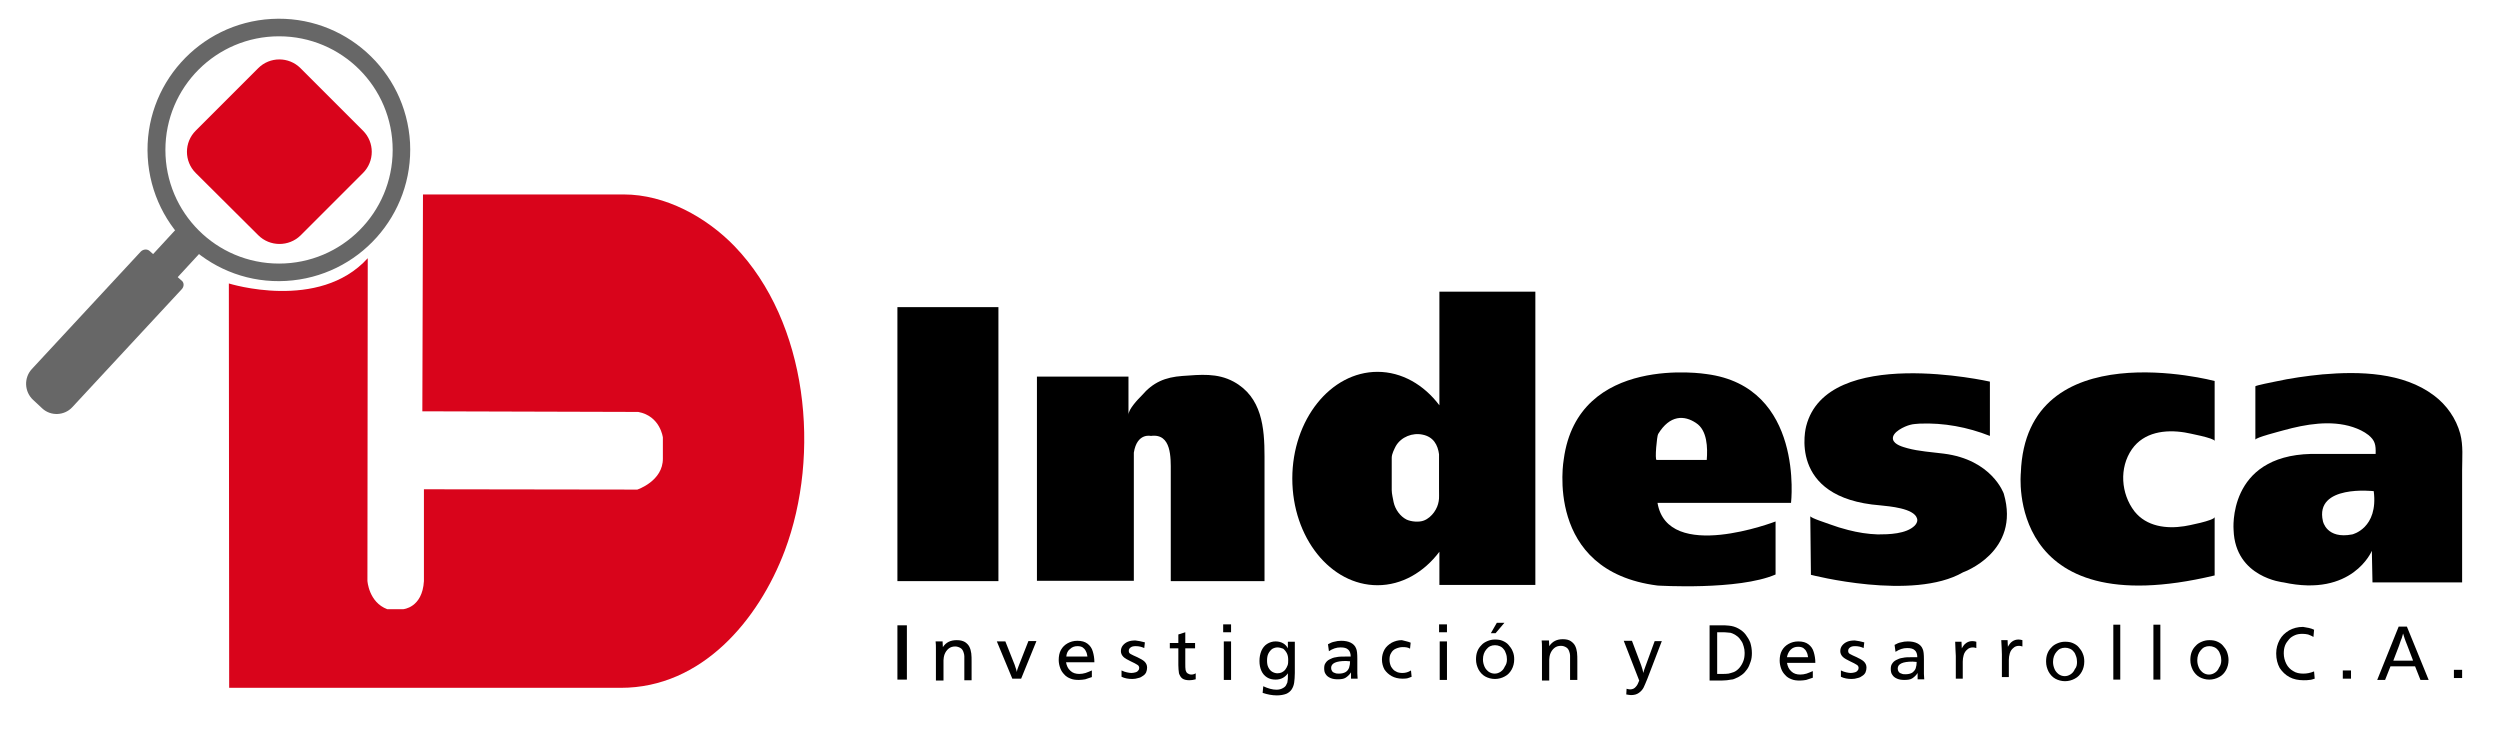 <?xml version="1.0" encoding="utf-8"?>
<!-- Generator: Adobe Illustrator 19.2.1, SVG Export Plug-In . SVG Version: 6.00 Build 0)  -->
<svg version="1.1" id="Capa_5" xmlns="http://www.w3.org/2000/svg" xmlns:xlink="http://www.w3.org/1999/xlink" x="0px" y="0px"
	 viewBox="0 0 792 232" style="enable-background:new 0 0 792 232;" xml:space="preserve">
<style type="text/css">
	.st0{fill:none;stroke:#000000;stroke-miterlimit:10;}
	.st1{fill:#D9041B;}
	.st2{fill:#676767;}
</style>
<g>
	<g>
		<g>
			<path d="M287.3,198.1v17.2h-3v-17.2H287.3z"/>
			<path d="M298.6,203l0.1,2c1-1.5,2.4-2.2,4.4-2.2c1.1,0,1.9,0.2,2.6,0.6c0.6,0.4,1.1,0.9,1.4,1.5s0.5,1.3,0.6,2.1
				c0.1,0.7,0.1,1.7,0.1,2.7v5.8h-2.3v-5.6c0-0.9,0-1.5,0-2c0-0.4-0.1-0.8-0.2-1.1c-0.2-0.7-0.5-1.2-1-1.5s-1.1-0.5-1.7-0.5
				c-0.8,0-1.5,0.2-2.1,0.7s-1,1.1-1.3,1.9c-0.1,0.2-0.1,0.5-0.2,0.8c0,0.3-0.1,0.6-0.1,1c0,0.3,0,1,0,1.8v4.6h-2.4v-6.1
				c0-0.7,0-1.4,0-1.9c0-0.6,0-1.3,0-2.1c0-0.8,0-1.6-0.1-2.3h2.2V203z"/>
			<path d="M328.3,203.2l-4.8,11.8h-2.8l-4.9-11.8h2.7l2.7,6.8c0.2,0.4,0.3,0.8,0.4,1.1c0.1,0.3,0.2,0.6,0.3,0.9
				c0.1,0.3,0.2,0.6,0.2,0.9c0.1-0.5,0.3-1.2,0.6-1.9l3.1-7.9h2.5V203.2z"/>
			<path d="M337.7,209.7c0.2,1.2,0.6,2.1,1.4,2.8c0.7,0.7,1.7,1,2.8,1c0.7,0,1.3-0.1,2-0.3c0.6-0.2,1.3-0.5,2-0.8v2.1
				c-0.8,0.3-1.4,0.5-2.1,0.7c-0.6,0.1-1.3,0.2-2,0.2c-1,0-1.9-0.1-2.6-0.4c-0.8-0.3-1.5-0.7-2-1.3c-0.6-0.6-1-1.2-1.3-2
				s-0.5-1.7-0.5-2.6c0-1.2,0.2-2.3,0.7-3.2c0.5-0.9,1.2-1.6,2.1-2.1s1.9-0.8,3.1-0.8c1.4,0,2.4,0.3,3.2,0.9
				c0.8,0.6,1.4,1.4,1.7,2.5c0.3,1,0.5,2.1,0.5,3.4h-9V209.7z M337.8,208h6.7c-0.1-0.6-0.2-1.2-0.5-1.7c-0.2-0.5-0.6-0.9-1-1.2
				c-0.5-0.3-1-0.4-1.7-0.4c-0.9,0-1.7,0.3-2.3,0.9C338.3,206.1,337.9,206.9,337.8,208z"/>
			<path d="M566.1,209.9c0.2,1.2,0.6,2.1,1.4,2.8c0.7,0.7,1.7,1,2.8,1c0.7,0,1.3-0.1,2-0.3c0.6-0.2,1.3-0.5,2-0.8v2.1
				c-0.8,0.3-1.4,0.5-2.1,0.7c-0.6,0.1-1.3,0.2-2,0.2c-1,0-1.9-0.1-2.6-0.4c-0.8-0.3-1.5-0.7-2-1.3c-0.6-0.6-1-1.2-1.3-2
				s-0.5-1.7-0.5-2.6c0-1.2,0.2-2.3,0.7-3.2c0.5-0.9,1.2-1.6,2.1-2.1c0.9-0.5,1.9-0.8,3.1-0.8c1.4,0,2.4,0.3,3.2,0.9
				s1.4,1.4,1.7,2.5c0.3,1,0.5,2.1,0.5,3.4h-9V209.9z M566.1,208.2h6.7c-0.1-0.6-0.2-1.2-0.5-1.7c-0.2-0.5-0.6-0.9-1-1.2
				c-0.5-0.3-1-0.4-1.7-0.4c-0.9,0-1.7,0.3-2.3,0.9S566.3,207.2,566.1,208.2z"/>
			<path d="M362.7,203.5l-0.2,1.8c-0.9-0.4-1.7-0.6-2.7-0.6c-0.7,0-1.2,0.1-1.6,0.4s-0.6,0.6-0.6,1.1s0.2,0.8,0.6,1s1.1,0.6,2.1,1
				c1,0.5,1.8,0.9,2.3,1.4s0.8,1.1,0.8,1.9c0,0.5-0.1,1-0.3,1.5c-0.2,0.4-0.5,0.8-1,1.1c-0.4,0.3-0.9,0.6-1.5,0.7
				c-0.6,0.2-1.2,0.3-1.9,0.3c-1.2,0-2.4-0.2-3.4-0.7v-2c0.6,0.3,1.2,0.5,1.7,0.6s1,0.2,1.4,0.2c0.5,0,0.9-0.1,1.3-0.2
				s0.7-0.3,0.9-0.6c0.2-0.2,0.3-0.5,0.3-0.8c0-0.4-0.2-0.8-0.6-1c-0.4-0.3-1.1-0.6-2.1-1.1s-1.8-0.9-2.3-1.4s-0.8-1.1-0.8-1.8
				c0-0.7,0.2-1.3,0.6-1.8s0.9-0.9,1.6-1.2c0.7-0.3,1.5-0.4,2.4-0.4C360.6,203,361.6,203.2,362.7,203.5z"/>
			<path d="M590.6,203.5l-0.2,1.8c-0.9-0.4-1.7-0.6-2.7-0.6c-0.7,0-1.2,0.1-1.6,0.4c-0.4,0.3-0.6,0.6-0.6,1.1s0.2,0.8,0.6,1
				c0.4,0.2,1.1,0.6,2.1,1c1,0.5,1.8,0.9,2.3,1.4s0.8,1.1,0.8,1.9c0,0.5-0.1,1-0.3,1.5c-0.2,0.4-0.5,0.8-1,1.1
				c-0.4,0.3-0.9,0.6-1.5,0.7c-0.6,0.2-1.2,0.3-1.9,0.3c-1.2,0-2.4-0.2-3.4-0.7v-2c0.6,0.3,1.2,0.5,1.7,0.6s1,0.2,1.4,0.2
				c0.5,0,0.9-0.1,1.3-0.2c0.4-0.1,0.7-0.3,0.9-0.6c0.2-0.2,0.3-0.5,0.3-0.8c0-0.4-0.2-0.8-0.6-1c-0.4-0.3-1.1-0.6-2.1-1.1
				s-1.8-0.9-2.3-1.4s-0.8-1.1-0.8-1.8c0-0.7,0.2-1.3,0.6-1.8c0.4-0.5,0.9-0.9,1.6-1.2c0.7-0.3,1.5-0.4,2.4-0.4
				C588.5,203,589.5,203.2,590.6,203.5z"/>
			<path d="M375.5,200.3v3.4h3.1v1.7h-3.1v4.6c0,1.1,0,1.8,0.1,2.3c0.1,0.4,0.3,0.8,0.6,1c0.3,0.2,0.7,0.4,1.2,0.4s0.9-0.1,1.4-0.4
				v1.9c-0.7,0.2-1.4,0.3-2,0.3c-1,0-1.8-0.2-2.3-0.6s-0.8-1-1-1.6c-0.1-0.7-0.2-1.6-0.2-2.6v-5.3h-2.7v-1.7h2.7V201L375.5,200.3z"
				/>
			<path d="M390,197.8v2.5h-2.5v-2.5H390z M390,203.2v12.2h-2.3v-12.2H390z"/>
			<path d="M458.4,197.8v2.5h-2.5v-2.5H458.4z M458.4,203.2v12.2h-2.3v-12.2H458.4z"/>
			<path d="M410.2,203.4v9.8c0,1.2-0.1,2.2-0.2,3s-0.4,1.6-0.8,2.2s-1,1.1-1.7,1.4c-0.8,0.3-1.8,0.5-3,0.5c-1.5,0-3-0.3-4.5-0.8
				l0.2-2.1c1.5,0.7,2.9,1.1,4.2,1.1c0.8,0,1.5-0.2,2-0.5c0.6-0.3,1-0.7,1.2-1.3c0.2-0.3,0.3-0.6,0.3-1c0.1-0.4,0.1-0.8,0.1-1.3
				s0-0.9,0-1.1c-0.9,1.3-2.2,2-3.9,2c-1,0-1.9-0.2-2.7-0.7c-0.8-0.5-1.4-1.2-1.8-2.1s-0.6-1.9-0.6-3.1s0.2-2.2,0.6-3.2
				c0.4-0.9,1-1.7,1.8-2.2s1.7-0.8,2.7-0.8c0.9,0,1.7,0.2,2.4,0.6c0.7,0.4,1.2,1,1.5,1.6c0-0.1,0-0.1,0-0.2v-0.1v-0.3v-1.5h2.2
				V203.4z M404.7,205.1c-0.6,0-1.2,0.2-1.7,0.5c-0.5,0.4-0.9,0.9-1.2,1.5c-0.3,0.6-0.4,1.4-0.4,2.2c0,0.8,0.1,1.5,0.4,2.1
				s0.7,1.1,1.2,1.4s1.1,0.5,1.7,0.5c0.5,0,1-0.1,1.4-0.3c0.4-0.2,0.8-0.5,1.1-0.9c0.3-0.4,0.5-0.8,0.7-1.3s0.2-1.1,0.2-1.7
				c0-0.8-0.1-1.5-0.4-2.1s-0.7-1.1-1.2-1.5C405.9,205.3,405.3,205.1,404.7,205.1z"/>
			<path d="M420.7,204.1c0.7-0.4,1.4-0.7,2-0.8c0.7-0.2,1.4-0.3,2.2-0.3c1.2,0,2.2,0.2,3,0.6s1.4,1,1.7,1.8c0.3,0.6,0.4,1.7,0.4,3.3
				v2.3c0,0.9,0,1.7,0,2.3c0,0.7,0.1,1.2,0.1,1.7H428c0-0.3,0-0.6,0-0.9c0-0.4,0-0.8,0-1.1c-0.5,0.8-1.1,1.3-1.7,1.7
				s-1.5,0.5-2.5,0.5c-0.9,0-1.6-0.1-2.3-0.4c-0.7-0.3-1.2-0.7-1.5-1.2c-0.4-0.5-0.5-1.2-0.5-1.9c0-0.6,0.1-1.2,0.4-1.6
				c0.3-0.5,0.7-0.9,1.3-1.2c0.6-0.3,1.2-0.6,2.1-0.7c0.8-0.2,1.8-0.2,2.8-0.2c0.6,0,1.2,0,1.8,0c0-1-0.3-1.8-0.8-2.2
				c-0.5-0.5-1.3-0.7-2.4-0.7c-0.7,0-1.3,0.1-1.9,0.3c-0.6,0.2-1.2,0.5-1.8,0.9L420.7,204.1z M427.7,209.5c-0.5,0-0.9-0.1-1.3-0.1
				c-3.1,0-4.7,0.7-4.7,2.2c0,0.4,0.1,0.7,0.3,1s0.5,0.5,0.9,0.6c0.4,0.2,0.8,0.2,1.3,0.2c0.9,0,1.6-0.2,2.1-0.5s0.9-0.8,1.1-1.4
				C427.6,210.9,427.7,210.2,427.7,209.5z"/>
			<path d="M600.2,204.3c0.7-0.4,1.4-0.7,2-0.8c0.7-0.2,1.4-0.3,2.2-0.3c1.2,0,2.2,0.2,3,0.6s1.4,1,1.7,1.8c0.3,0.6,0.4,1.7,0.4,3.3
				v2.3c0,0.9,0,1.7,0,2.3s0.1,1.2,0.1,1.7h-2.1c0-0.3,0-0.6,0-0.9c0-0.4,0-0.8,0-1.1c-0.5,0.8-1.1,1.3-1.7,1.7s-1.5,0.5-2.5,0.5
				c-0.9,0-1.6-0.1-2.3-0.4s-1.2-0.7-1.5-1.2c-0.4-0.5-0.5-1.2-0.5-1.9c0-0.6,0.1-1.2,0.4-1.6c0.3-0.5,0.7-0.9,1.3-1.2
				c0.6-0.3,1.2-0.6,2.1-0.7c0.8-0.2,1.8-0.2,2.8-0.2c0.6,0,1.2,0,1.8,0c0-1-0.3-1.8-0.8-2.2c-0.5-0.5-1.3-0.7-2.4-0.7
				c-0.7,0-1.3,0.1-1.9,0.3c-0.6,0.2-1.2,0.5-1.8,0.9L600.2,204.3z M607.2,209.7c-0.5,0-0.9-0.1-1.3-0.1c-3.1,0-4.7,0.7-4.7,2.2
				c0,0.4,0.1,0.7,0.3,1s0.5,0.5,0.9,0.6c0.4,0.2,0.8,0.2,1.3,0.2c0.9,0,1.6-0.2,2.1-0.5c0.5-0.4,0.9-0.8,1.1-1.4
				C607.1,211.1,607.2,210.4,607.2,209.7z"/>
			<path d="M446.9,203.6l-0.2,1.9c-0.6-0.4-1.4-0.5-2.3-0.5c-0.8,0-1.5,0.2-2.2,0.5s-1.2,0.8-1.5,1.4c-0.4,0.6-0.5,1.3-0.5,2.1
				c0,0.8,0.2,1.6,0.5,2.2c0.4,0.6,0.8,1.2,1.5,1.5c0.6,0.4,1.4,0.5,2.2,0.5c0.5,0,0.9-0.1,1.3-0.2s0.8-0.3,1.3-0.6l0.2,2
				c-0.5,0.2-1,0.4-1.4,0.5c-0.5,0.1-1,0.1-1.6,0.1c-1.2,0-2.4-0.3-3.3-0.8s-1.7-1.2-2.3-2.1c-0.5-0.9-0.8-2-0.8-3.2
				c0-1.1,0.3-2.2,0.8-3.1s1.3-1.6,2.3-2.2c1-0.5,2-0.8,3.2-0.8C445.1,203.1,446,203.2,446.9,203.6z"/>
			<path d="M479.7,208.9c0,1.2-0.3,2.3-0.8,3.2c-0.5,0.9-1.2,1.7-2.2,2.2c-0.9,0.5-2,0.8-3.1,0.8s-2.2-0.3-3.1-0.8s-1.6-1.3-2.1-2.2
				c-0.5-1-0.8-2-0.8-3.2c0-0.9,0.1-1.7,0.4-2.5s0.7-1.4,1.3-2c0.5-0.6,1.2-1,1.9-1.3c0.7-0.3,1.5-0.5,2.4-0.5s1.7,0.1,2.4,0.4
				c0.7,0.3,1.4,0.7,1.9,1.3s1,1.2,1.3,2C479.6,207.2,479.7,208,479.7,208.9z M477.4,208.9c0-0.6-0.1-1.3-0.3-1.8
				c-0.2-0.6-0.4-1.1-0.8-1.5c-0.3-0.4-0.7-0.7-1.2-0.9c-0.5-0.2-0.9-0.3-1.5-0.3c-1.1,0-2,0.4-2.7,1.3c-0.7,0.8-1.1,1.9-1.1,3.2
				c0,0.9,0.2,1.6,0.5,2.3c0.3,0.7,0.8,1.2,1.3,1.6c0.6,0.4,1.2,0.6,1.9,0.6c0.7,0,1.3-0.2,1.9-0.6s1-0.9,1.3-1.6
				C477.2,210.5,477.4,209.8,477.4,208.9z M476.6,197.3l-2.8,3.3h-1.5l1.9-3.3H476.6z"/>
			<path d="M490.7,202.7l0.1,2c1-1.5,2.4-2.2,4.3-2.2c1.1,0,1.9,0.2,2.5,0.6s1.1,0.9,1.4,1.5s0.5,1.3,0.6,2.1
				c0.1,0.8,0.1,1.7,0.1,2.8v5.9h-2.3v-5.7c0-0.9,0-1.6,0-2s-0.1-0.8-0.2-1.1c-0.2-0.7-0.5-1.2-1-1.5s-1-0.5-1.7-0.5
				c-0.8,0-1.5,0.2-2.1,0.7s-1,1.1-1.3,1.9c-0.1,0.2-0.1,0.5-0.2,0.8c0,0.3-0.1,0.6-0.1,1s0,1,0,1.9v4.7h-2.3v-6.3c0-0.7,0-1.4,0-2
				s0-1.3,0-2.1c0-0.8,0-1.6-0.1-2.3h2.3V202.7z"/>
			<path d="M526.5,203l-4.6,12c-0.5,1.2-0.9,2.2-1.2,2.8c-0.3,0.6-0.8,1.2-1.5,1.7s-1.5,0.7-2.5,0.7c-0.4,0-0.9-0.1-1.5-0.2l0.1-1.8
				c0.4,0.1,0.8,0.2,1.1,0.2c0.8,0,1.4-0.3,1.8-0.8c0.5-0.5,0.8-1.2,1.1-2l-4.9-12.6h2.6l2.9,7.7c0.4,1.1,0.6,1.9,0.7,2.5
				c0.1-0.5,0.3-1.1,0.6-1.9l3-8.2h2.3V203z"/>
			<path d="M541.7,198.1h3.3c1.1,0,2,0,2.7,0.1c1.1,0.1,2.1,0.4,3,0.9s1.7,1.1,2.3,1.9s1.1,1.6,1.5,2.6c0.3,1,0.5,2.1,0.5,3.3
				c0,0.9-0.1,1.9-0.4,2.7c-0.3,0.9-0.6,1.7-1.1,2.4c-0.5,0.7-1,1.3-1.7,1.8s-1.4,0.9-2.2,1.2c-0.4,0.2-0.8,0.3-1.2,0.3
				c-0.4,0.1-0.9,0.1-1.3,0.2c-0.5,0-1.1,0.1-1.8,0.1h-3.7v-17.5H541.7z M544,200.3v13.2h1.2c1.1,0,1.9,0,2.4-0.1s1.1-0.3,1.7-0.5
				c0.7-0.3,1.3-0.8,1.8-1.4s0.9-1.3,1.2-2.1c0.3-0.8,0.4-1.6,0.4-2.6c0-0.7-0.1-1.4-0.3-2c-0.2-0.7-0.4-1.3-0.8-1.8
				c-0.3-0.5-0.7-1-1.2-1.4s-1-0.7-1.5-0.9c-0.4-0.2-0.8-0.3-1.4-0.3c-0.6-0.1-1.3-0.1-2.2-0.1L544,200.3L544,200.3z"/>
			<path d="M619.4,203.3h2l0.1,2.1c0.4-0.7,0.8-1.3,1.4-1.7c0.6-0.4,1.2-0.6,2-0.6c0.4,0,0.8,0.1,1.2,0.2v2c-0.4-0.1-0.7-0.2-1-0.2
				c-0.8,0-1.4,0.2-1.9,0.7c-0.5,0.4-0.9,1-1.1,1.7c-0.2,0.7-0.3,1.4-0.3,2.1v0.8v4.6h-2.2v-7.2
				C619.5,206.7,619.5,205.2,619.4,203.3z"/>
			<path d="M634,202.8h2l0.1,2.1c0.4-0.7,0.8-1.3,1.4-1.7c0.6-0.4,1.2-0.6,2-0.6c0.4,0,0.8,0.1,1.2,0.2v2c-0.4-0.1-0.7-0.2-1-0.2
				c-0.8,0-1.4,0.2-1.9,0.7c-0.5,0.4-0.9,1-1.1,1.7c-0.2,0.7-0.3,1.4-0.3,2.1v0.8v4.6h-2.2v-7.2C634.2,206.3,634.1,204.7,634,202.8z
				"/>
			<path d="M660.3,209.6c0,1.2-0.3,2.3-0.8,3.2c-0.5,0.9-1.2,1.7-2.2,2.2c-0.9,0.5-2,0.8-3.1,0.8s-2.2-0.3-3.1-0.8
				c-0.9-0.5-1.6-1.3-2.1-2.2c-0.5-1-0.8-2-0.8-3.2c0-0.9,0.1-1.7,0.4-2.5s0.7-1.4,1.3-2c0.5-0.6,1.2-1,1.9-1.3s1.5-0.5,2.4-0.5
				s1.7,0.1,2.4,0.4s1.4,0.7,1.9,1.3c0.5,0.6,1,1.2,1.3,2C660.2,207.9,660.3,208.7,660.3,209.6z M658,209.7c0-0.6-0.1-1.3-0.3-1.8
				c-0.2-0.6-0.4-1.1-0.8-1.5c-0.3-0.4-0.7-0.7-1.2-0.9c-0.5-0.2-0.9-0.3-1.5-0.3c-1.1,0-2,0.4-2.7,1.3c-0.7,0.8-1.1,1.9-1.1,3.2
				c0,0.9,0.2,1.6,0.5,2.3c0.3,0.7,0.8,1.2,1.3,1.6c0.6,0.4,1.2,0.6,1.9,0.6s1.3-0.2,1.9-0.6c0.6-0.4,1-0.9,1.3-1.6
				C657.9,211.3,658,210.5,658,209.7z"/>
			<path d="M706,209.1c0,1.2-0.3,2.3-0.8,3.2c-0.5,0.9-1.2,1.7-2.2,2.2c-0.9,0.5-2,0.8-3.1,0.8s-2.2-0.3-3.1-0.8
				c-0.9-0.5-1.6-1.3-2.1-2.2c-0.5-1-0.8-2-0.8-3.2c0-0.9,0.1-1.7,0.4-2.5s0.7-1.4,1.3-2c0.5-0.6,1.2-1,1.9-1.3s1.5-0.5,2.4-0.5
				s1.7,0.1,2.4,0.4s1.4,0.7,1.9,1.3c0.5,0.6,1,1.2,1.3,2S706,208.2,706,209.1z M703.7,209.2c0-0.6-0.1-1.3-0.3-1.8
				c-0.2-0.6-0.4-1.1-0.8-1.5c-0.3-0.4-0.7-0.7-1.2-0.9c-0.5-0.2-0.9-0.3-1.5-0.3c-1.1,0-2,0.4-2.7,1.3c-0.7,0.8-1.1,1.9-1.1,3.2
				c0,0.9,0.2,1.6,0.5,2.3c0.3,0.7,0.8,1.2,1.3,1.6c0.6,0.4,1.2,0.6,1.9,0.6s1.3-0.2,1.9-0.6c0.6-0.4,1-0.9,1.3-1.6
				C703.5,210.8,703.7,210,703.7,209.2z"/>
			<path d="M671.7,197.9v17.4h-2.2v-17.4H671.7z"/>
			<path d="M684.4,197.9v17.4h-2.2v-17.4H684.4z"/>
			<path d="M733.1,199.5l-0.2,2.3c-0.6-0.4-1.2-0.6-1.7-0.8c-0.5-0.1-1.1-0.2-1.7-0.2c-0.9,0-1.7,0.1-2.4,0.4s-1.4,0.7-1.9,1.3
				c-0.5,0.6-1,1.2-1.3,2s-0.4,1.6-0.4,2.5c0,1.2,0.3,2.3,0.8,3.3s1.3,1.8,2.2,2.3c0.9,0.6,2,0.8,3.2,0.8c1.1,0,2.2-0.2,3.4-0.7
				l0.2,2.3c-0.6,0.2-1.2,0.4-1.7,0.4c-0.5,0.1-1.1,0.1-1.8,0.1c-1.7,0-3.2-0.3-4.5-1s-2.3-1.7-3.1-2.9c-0.7-1.3-1.1-2.8-1.1-4.6
				c0-1.6,0.4-3,1.1-4.3c0.7-1.3,1.7-2.2,3-3c1.3-0.7,2.7-1.1,4.4-1.1C730.9,198.8,732.1,199,733.1,199.5z"/>
			<path d="M744.8,212.4v2.6h-2.6v-2.6H744.8z"/>
			<path d="M762.5,198.5l6.9,16.9h-2.6l-1.7-4.3h-7.8l-1.7,4.3h-2.5l6.8-16.9H762.5z M764.4,209.1l-1.8-4.7
				c-0.4-0.9-0.6-1.6-0.8-2.1s-0.3-1.1-0.5-1.6c-0.1,0.5-0.3,0.9-0.4,1.4c-0.2,0.4-0.5,1.3-0.9,2.5l-1.8,4.7h6.2V209.1z"/>
			<path d="M780,212.2v2.6h-2.6v-2.6H780z"/>
		</g>
		<g>
			<path d="M328.4,119.3h29.1v12.1c0-1.8,3.1-5,4.2-6.1c3.6-4.2,7.4-5.8,12.9-6.2c5.7-0.4,11-1,16.2,1.8c9,4.9,9.8,14.6,9.8,23.7
				c0,8.4,0,16.8,0,25.1c0,0.8,0,14.4,0,14.4h-29.7c0-11.6,0-23.1,0-34.7c0-4.3,0.3-12.2-6.3-11.3c0,0-4.4-1.1-5.4,5.3V184h-30.7
				v-64.7H328.4z"/>
			<g>
				<path d="M456.4,150.5c0-1.9,0-4.8,0-6.6c-0.1-0.6-0.2-1.2-0.4-1.8v17.4c0.4-1.4,0.4-2.8,0.4-4.6
					C456.4,153.5,456.4,152,456.4,150.5z"/>
				<path d="M456,92.5v35.9c-4.9-6.5-11.9-10.6-19.6-10.6c-14.9,0-27,15.2-27,33.8c0,18.7,12.1,33.8,27,33.8
					c7.7,0,14.7-4.1,19.6-10.6v10.5h30.4V92.4H456V92.5z M454.3,162.3c-0.8,1.1-1.9,2.1-3.2,2.6c-1.5,0.6-4,0.4-5.5-0.3
					c-2-1-3.6-3.2-4.1-5.5c-0.2-1.1-0.6-2.7-0.6-3.8V145c0-1.2,0.8-2.7,1.3-3.7c1.7-2.9,5.3-4.3,8.5-3.6c3.4,0.7,4.8,3.2,5.2,6.3v11
					C456,157.8,456,159.9,454.3,162.3z"/>
			</g>
			<path class="st0" d="M524.8,145.7"/>
			<path d="M540.6,118.5c0,0-40.7-6.6-45.2,27c0,0-6.4,35.4,29.7,40c0,0,25.6,1.6,37.4-3.5v-16.8c0,0-34.2,13.2-37.4-5.9h42.3
				C567.4,159.3,571.7,122.5,540.6,118.5z M540.7,145.7h-15.9c-0.6,0,0.1-7.6,0.5-8.2c3.7-6.1,8.3-6,12-3.5
				C540.9,136.3,541,141.9,540.7,145.7z"/>
			<path d="M630.4,138.1v-17.2c0,0-51.6-11.7-58.2,14.1c0,0-6.3,22.8,23.5,25.1c2.8,0.3,10.6,0.9,11.6,4.1c0.3,0.8-0.1,1.7-0.7,2.3
				c-2.7,2.7-8.3,2.8-11.7,2.8c-3.2-0.1-6.3-0.6-9.4-1.4c-2-0.5-3.9-1.1-5.8-1.8c-0.7-0.3-6.2-2-6.2-2.6l0.2,18.6
				c0,0,32.3,8.4,48.2-0.8c0,0,18.3-6.4,12.9-24.9c0,0-3.7-10.8-19.1-12.7c-3.8-0.5-7.7-0.7-11.4-1.7c-1.4-0.4-4.2-1.1-4.6-2.8
				c-0.5-2.3,3.8-4.2,5.4-4.6c1-0.3,2.1-0.3,3.1-0.4C615.8,133.9,623.3,135.3,630.4,138.1z"/>
			<path d="M701.6,139.7v-19c0,0-59.8-15.9-61.4,29.1c0,0-5.1,48.4,61.4,32.5v-18.5c0,1.1-8.8,2.8-9.6,2.9c-5.7,0.9-12,0.1-15.8-4.7
				c-4.3-5.6-4.9-13.8-0.8-19.7c3.8-5.4,10.5-6.3,16.7-5.3C693.2,137.2,701.6,138.8,701.6,139.7z"/>
			<path d="M779.4,137.4c-1.3-4.8-4.3-9.1-8.3-12.1c-9.8-7.4-23.6-7.7-35.3-6.7c-5.1,0.5-10.1,1.2-15.1,2.3
				c-0.4,0.1-6.2,1.2-6.2,1.5v16.9c0-0.7,8-2.7,9-3c6.9-1.9,14.9-3.3,21.9-1c1.8,0.6,3.5,1.4,4.9,2.5c2.1,1.7,2.4,3.1,2.3,6
				c-6.8,0-13.6,0-20.4,0c-26.7,0.6-24.6,24.1-24.6,24.1c0.5,15.1,15.8,16.6,15.8,16.6c21.9,4.8,28-10,28-10l0.2,10H780
				c0-3.9,0-7.9,0-11.8c0-7.9,0-15.9,0-23.8C780,145.1,780.4,141.2,779.4,137.4z M745.2,169.3c-8.2,1.6-9.3-4.2-9.3-4.2
				c-2.7-11.7,16.1-9.5,16.1-9.5C753.5,167.4,745.2,169.3,745.2,169.3z"/>
			<path d="M316.3,97.3v86.8h-32V97.3H316.3z"/>
		</g>
	</g>
	<g>
		<g>
			<path class="st1" d="M72.5,89.8c0,0,28.6,9,44-8L116.4,184c0,0,0.4,6.8,6.3,9h5c0,0,6.1-0.4,6.6-8.9V155l67.6,0.1
				c0,0,8.2-2.7,8.1-9.9v-6.6c0,0-0.8-6.8-7.8-8.1l-68.4-0.2l0.2-68.7h63.6c13.2,0,26.2,7.2,35.1,16.4
				c23.3,24.2,27.4,65.9,15.9,96.5c-8.3,22-26.3,43.4-51.9,43.4H72.6L72.5,89.8L72.5,89.8z"/>
			<path class="st1" d="M81.8,74.5L62,54.8c-3.7-3.7-3.7-9.7,0-13.4l19.8-19.8c3.7-3.7,9.7-3.7,13.4,0L115,41.4
				c3.7,3.7,3.7,9.7,0,13.4L95.2,74.6C91.5,78.2,85.5,78.2,81.8,74.5z"/>
		</g>
		<g>
			<path class="st2" d="M129.9,45.2C128.6,22.3,109,4.7,86,6C63.1,7.3,45.5,26.9,46.8,49.8S67.7,90.3,90.6,89
				C113.6,87.7,131.1,68.1,129.9,45.2z M88.4,83.5c-19.9,0-36-16.1-36-36s16.1-36,36-36s36,16.1,36,36S108.3,83.5,88.4,83.5z"/>
			<path class="st2" d="M57.6,91.6L22.9,129c-2.5,2.7-6.8,2.9-9.5,0.4l-2.9-2.7c-2.8-2.6-3-7-0.4-9.8l34.5-37.2
				c0.8-0.8,2.1-0.9,2.9-0.1l1,0.9l8.3-9l7.8,7.3l-8.3,9l1,0.9C58.4,89.4,58.4,90.7,57.6,91.6z"/>
		</g>
	</g>
</g>
</svg>
